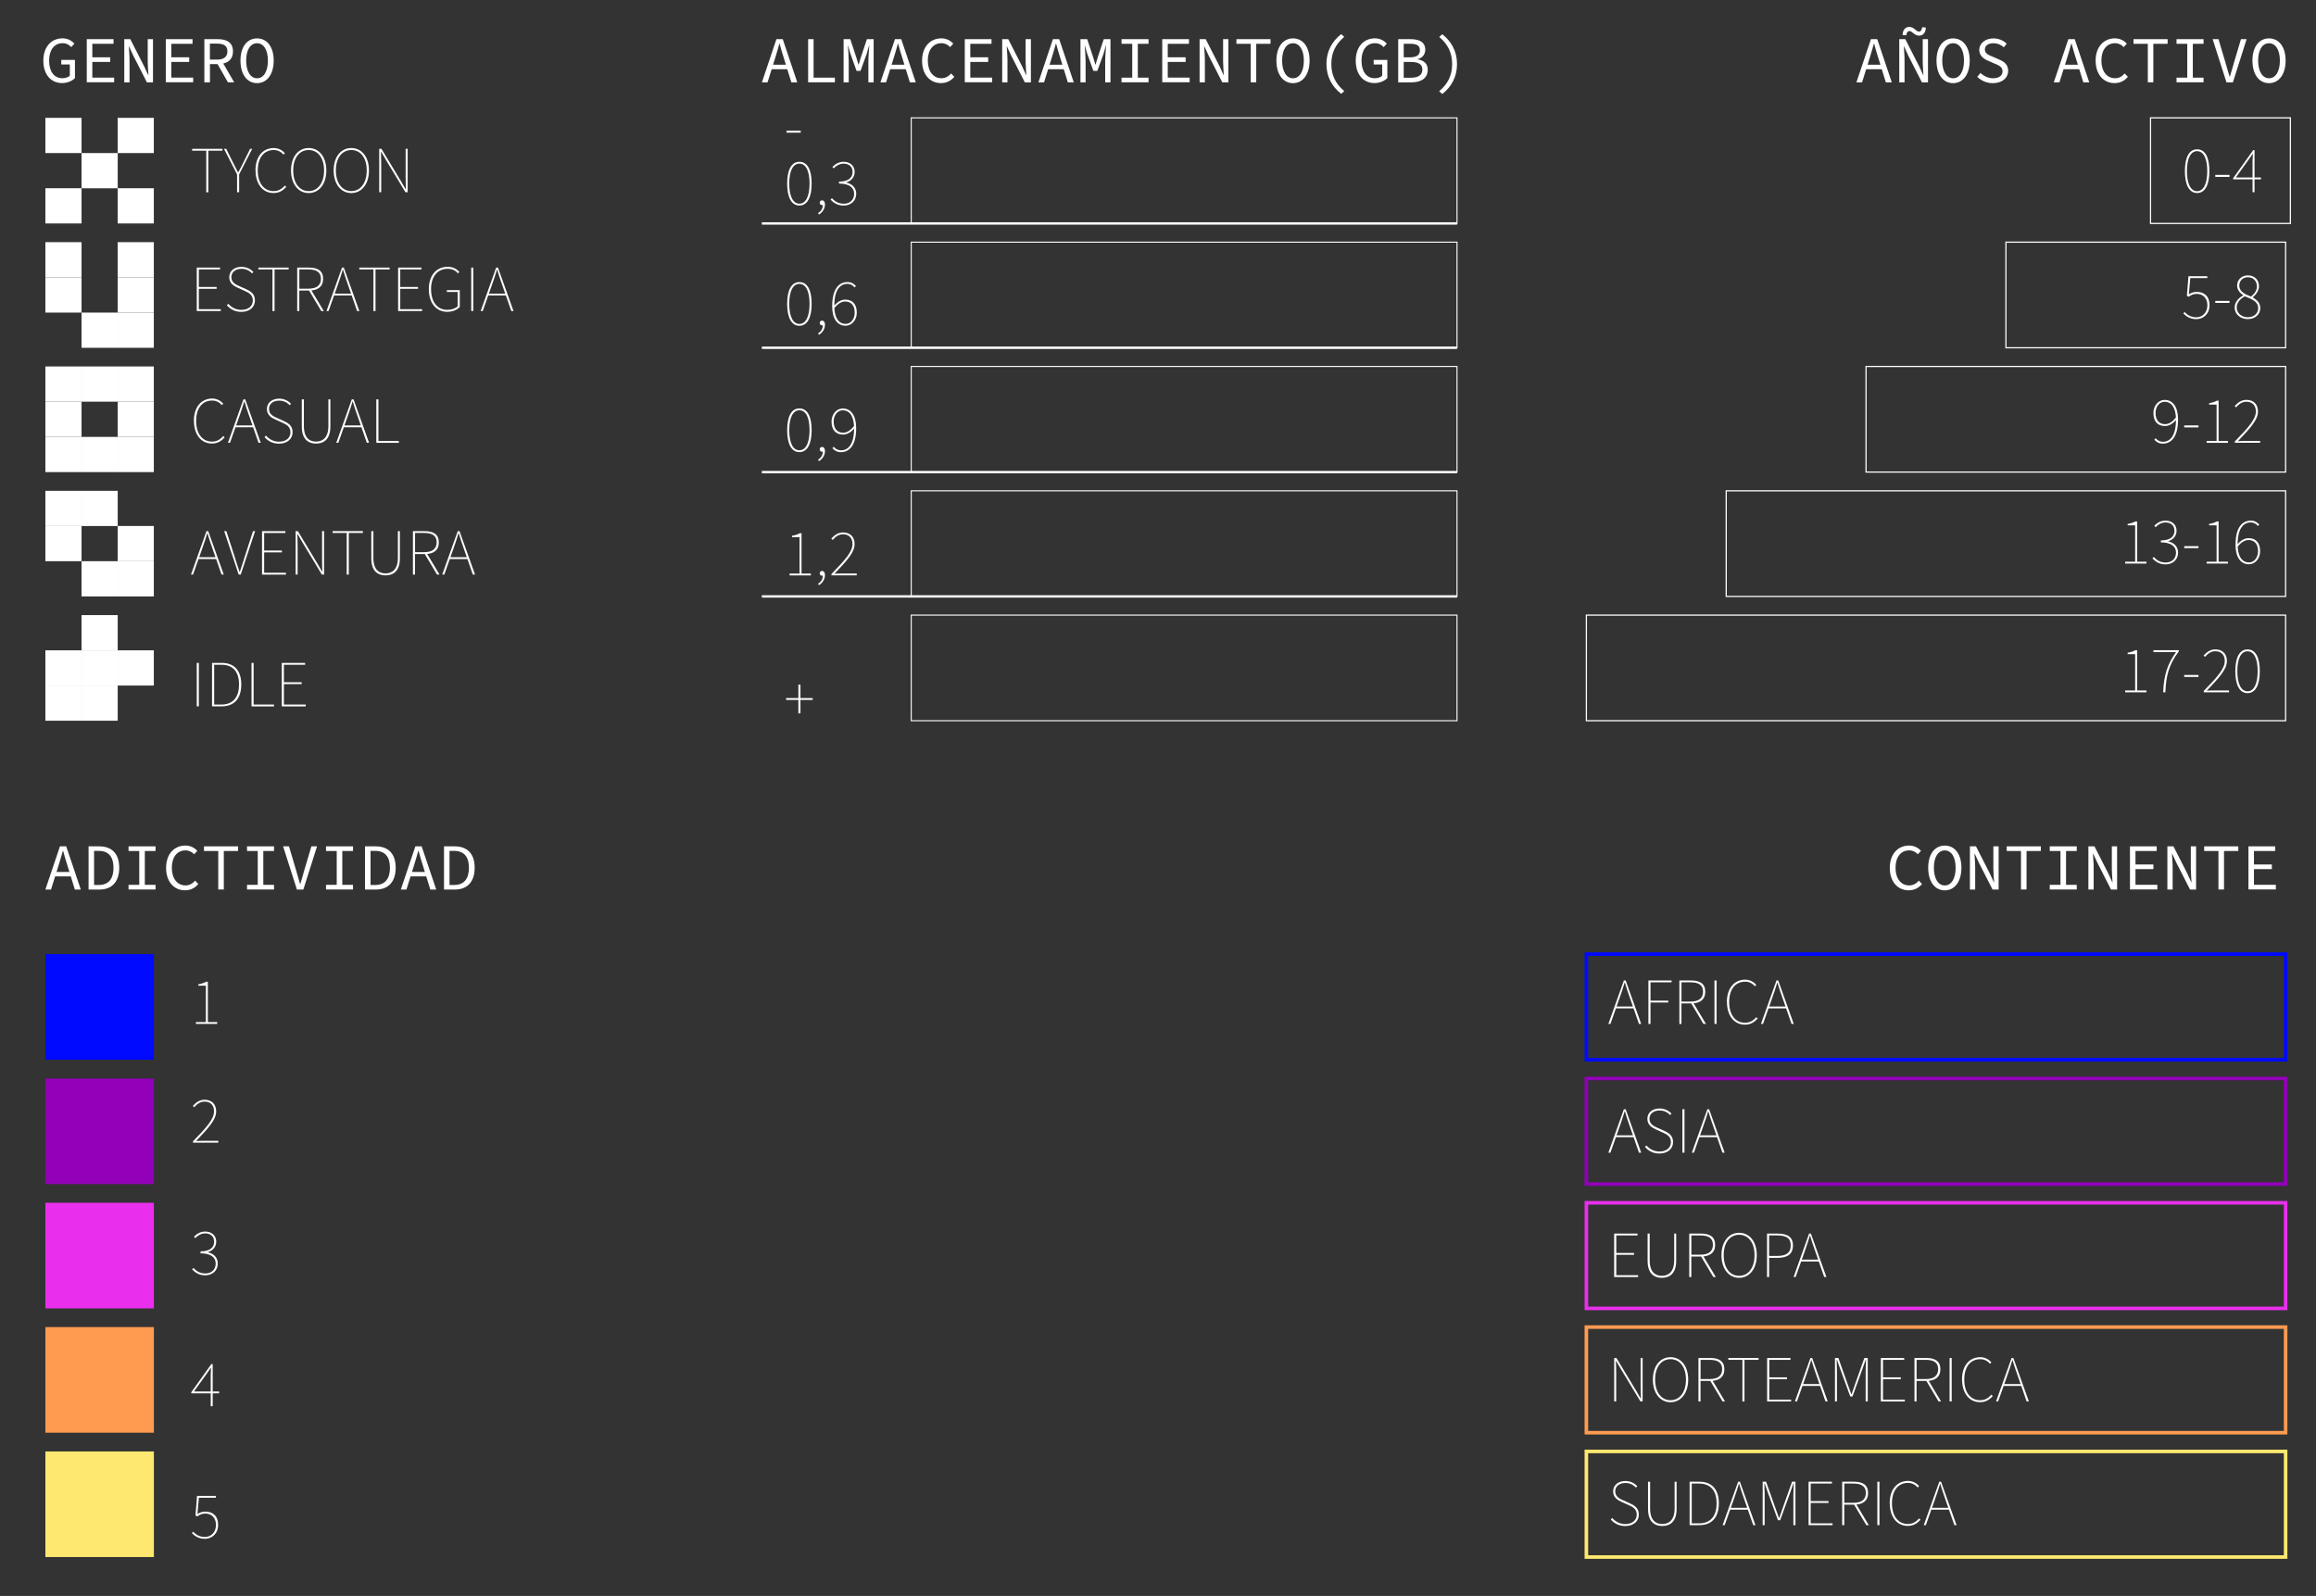 <?xml version="1.0" encoding="UTF-8"?>
<svg id="Capa_1" xmlns="http://www.w3.org/2000/svg" version="1.1" viewBox="0 0 487.91 336.26">
  <rect x="0" y="0" width="487.91" height="336.26" fill="#333333" stroke="none"/>
  <!-- Generator: Adobe Illustrator 29.0.0, SVG Export Plug-In . SVG Version: 2.1.0 Build 186)  -->
  <defs>
    <style>
      .st0 {
        fill: #fff;
      }

      .st1 {
        stroke-width: .22px;
      }

      .st1, .st2, .st3, .st4, .st5, .st6, .st7, .st8 {
        fill: none;
        stroke-miterlimit: 10;
      }

      .st1, .st2, .st8 {
        stroke: #fff;
      }

      .st2 {
        stroke-width: .5px;
      }

      .st9 {
        fill: #9200b8;
      }

      .st10 {
        fill: #ff9a51;
      }

      .st11 {
        fill: #000aff;
      }

      .st12 {
        fill: #e92fed;
      }

      .st3 {
        stroke: #ffe86f;
      }

      .st3, .st4, .st5, .st6, .st7 {
        stroke-width: .75px;
      }

      .st4 {
        stroke: #000aff;
      }

      .st5 {
        stroke: #ff9a51;
      }

      .st13 {
        fill: #ffe86f;
      }

      .st6 {
        stroke: #e92fed;
      }

      .st7 {
        stroke: #9200b8;
      }

      .st8 {
        stroke-width: .25px;
      }
    </style>
  </defs>
  <g>
    <path class="st0" d="M9.13,12.8c0-2.94,1.68-4.72,4.04-4.72,1.21,0,2,.57,2.51,1.11l-.67.73c-.43-.46-.97-.82-1.84-.82-1.71,0-2.82,1.4-2.82,3.66s1.01,3.72,2.79,3.72c.64,0,1.23-.19,1.57-.53v-2.37h-1.8v-.96h2.88v3.83c-.57.58-1.54,1.05-2.72,1.05-2.29,0-3.94-1.75-3.94-4.72Z"/>
    <path class="st0" d="M18.29,8.25h5.63v.98h-4.47v2.84h3.77v.98h-3.77v3.3h4.6v.98h-5.77v-9.1Z"/>
    <path class="st0" d="M26.17,8.25h1.28l2.91,5.71.88,1.89h.03c-.04-.9-.15-1.93-.15-2.88v-4.72h1.11v9.1h-1.28l-2.91-5.71-.87-1.89h-.03c.04.93.15,1.9.15,2.84v4.76h-1.11v-9.1Z"/>
    <path class="st0" d="M34.93,8.25h5.63v.98h-4.47v2.84h3.77v.98h-3.77v3.3h4.61v.98h-5.77v-9.1Z"/>
    <path class="st0" d="M43.05,8.25h2.84c1.84,0,3.19.67,3.19,2.57s-1.35,2.69-3.19,2.69h-1.66v3.84h-1.18v-9.1ZM45.72,12.56c1.42,0,2.19-.58,2.19-1.75s-.78-1.62-2.19-1.62h-1.5v3.37h1.5ZM46.57,12.58l2.77,4.77h-1.32l-2.37-4.16.92-.61Z"/>
    <path class="st0" d="M50.66,12.76c0-2.94,1.44-4.67,3.5-4.67s3.5,1.73,3.5,4.67-1.44,4.76-3.5,4.76-3.5-1.78-3.5-4.76ZM56.44,12.76c0-2.29-.92-3.65-2.29-3.65s-2.29,1.36-2.29,3.65.92,3.73,2.29,3.73,2.29-1.4,2.29-3.73Z"/>
  </g>
  <g>
    <path class="st0" d="M43.45,31.75h-2.97v-.39h6.38v.39h-2.97v8.77h-.44v-8.77Z"/>
    <path class="st0" d="M49.94,36.74l-2.75-5.38h.47l1.47,2.97c.33.67.64,1.3,1,1.97h.06c.36-.67.72-1.3,1.03-1.97l1.47-2.97h.44l-2.75,5.38v3.77h-.44v-3.77Z"/>
    <path class="st0" d="M53.82,35.91c0-2.89,1.53-4.72,3.86-4.72,1.05,0,1.86.53,2.33,1.08l-.28.31c-.5-.58-1.19-.97-2.05-.97-2.11,0-3.38,1.66-3.38,4.3s1.28,4.35,3.33,4.35c.97,0,1.69-.39,2.39-1.17l.28.28c-.69.8-1.5,1.3-2.69,1.3-2.25,0-3.77-1.89-3.77-4.77Z"/>
    <path class="st0" d="M61.31,35.91c0-2.89,1.55-4.72,3.72-4.72s3.72,1.83,3.72,4.72-1.55,4.77-3.72,4.77-3.72-1.89-3.72-4.77ZM68.27,35.91c0-2.64-1.3-4.3-3.25-4.3s-3.25,1.66-3.25,4.3,1.3,4.35,3.25,4.35,3.25-1.72,3.25-4.35Z"/>
    <path class="st0" d="M70.29,35.91c0-2.89,1.55-4.72,3.72-4.72s3.72,1.83,3.72,4.72-1.55,4.77-3.72,4.77-3.72-1.89-3.72-4.77ZM77.26,35.91c0-2.64-1.3-4.3-3.25-4.3s-3.25,1.66-3.25,4.3,1.3,4.35,3.25,4.35,3.25-1.72,3.25-4.35Z"/>
    <path class="st0" d="M79.89,31.36h.47l4.05,6.71,1.05,1.8h.06c-.03-.89-.06-1.72-.06-2.58v-5.94h.42v9.15h-.47l-4.05-6.71-1.05-1.8h-.05c.03.86.05,1.64.05,2.5v6.02h-.42v-9.15Z"/>
  </g>
  <g>
    <path class="st0" d="M41.45,56.38h4.91v.39h-4.47v3.69h3.75v.39h-3.75v4.3h4.61v.39h-5.05v-9.15Z"/>
    <path class="st0" d="M47.8,64.31l.3-.3c.67.78,1.64,1.28,2.75,1.28,1.47,0,2.41-.8,2.41-1.97s-.78-1.61-1.69-2.02l-1.41-.64c-.78-.35-1.86-.89-1.86-2.25s1.11-2.19,2.58-2.19c1.11,0,1.97.51,2.5,1.08l-.28.31c-.53-.58-1.28-.97-2.22-.97-1.28,0-2.14.69-2.14,1.75,0,1.14.96,1.57,1.61,1.86l1.42.64c1.01.46,1.94,1,1.94,2.41s-1.14,2.41-2.86,2.41c-1.36,0-2.36-.58-3.05-1.39Z"/>
    <path class="st0" d="M57.4,56.77h-2.97v-.39h6.38v.39h-2.97v8.77h-.44v-8.77Z"/>
    <path class="st0" d="M62.61,56.38h2.52c1.8,0,2.94.67,2.94,2.36s-1.14,2.47-2.94,2.47h-2.08v4.33h-.44v-9.15ZM64.97,60.82c1.69,0,2.64-.67,2.64-2.08s-.94-1.97-2.64-1.97h-1.91v4.05h1.91ZM65.02,61.07l.5-.03,2.69,4.49h-.53l-2.66-4.47Z"/>
    <path class="st0" d="M72.04,56.38h.39l3.27,9.15h-.47l-1.91-5.49c-.39-1.11-.72-2.05-1.05-3.19h-.06c-.33,1.14-.67,2.08-1.05,3.19l-1.94,5.49h-.44l3.27-9.15ZM70.18,61.87h4.06v.39h-4.06v-.39Z"/>
    <path class="st0" d="M78.67,56.77h-2.97v-.39h6.38v.39h-2.97v8.77h-.44v-8.77Z"/>
    <path class="st0" d="M83.88,56.38h4.91v.39h-4.47v3.69h3.74v.39h-3.74v4.3h4.6v.39h-5.05v-9.15Z"/>
    <path class="st0" d="M90.34,60.93c0-2.89,1.58-4.72,3.99-4.72,1.22,0,1.97.58,2.44,1.08l-.28.31c-.47-.53-1.14-.97-2.16-.97-2.19,0-3.52,1.66-3.52,4.3s1.28,4.35,3.41,4.35c.89,0,1.72-.28,2.19-.75v-3.02h-2.27v-.39h2.72v3.55c-.56.61-1.47,1.03-2.66,1.03-2.33,0-3.86-1.89-3.86-4.77Z"/>
    <path class="st0" d="M99.27,56.38h.44v9.15h-.44v-9.15Z"/>
    <path class="st0" d="M104.52,56.38h.39l3.27,9.15h-.47l-1.91-5.49c-.39-1.11-.72-2.05-1.05-3.19h-.06c-.33,1.14-.67,2.08-1.05,3.19l-1.94,5.49h-.44l3.27-9.15ZM102.66,61.87h4.06v.39h-4.06v-.39Z"/>
  </g>
  <g>
    <path class="st0" d="M40.84,88.69c0-2.89,1.53-4.72,3.86-4.72,1.05,0,1.86.53,2.33,1.08l-.28.31c-.5-.58-1.19-.97-2.05-.97-2.11,0-3.38,1.66-3.38,4.3s1.28,4.35,3.33,4.35c.97,0,1.69-.39,2.39-1.17l.28.28c-.69.8-1.5,1.3-2.69,1.3-2.25,0-3.77-1.89-3.77-4.77Z"/>
    <path class="st0" d="M51.27,84.14h.39l3.27,9.15h-.47l-1.91-5.49c-.39-1.11-.72-2.05-1.05-3.19h-.05c-.33,1.14-.67,2.08-1.05,3.19l-1.94,5.49h-.44l3.27-9.15ZM49.41,89.63h4.06v.39h-4.06v-.39Z"/>
    <path class="st0" d="M55.73,92.08l.3-.3c.67.78,1.64,1.28,2.75,1.28,1.47,0,2.41-.8,2.41-1.97s-.78-1.61-1.69-2.02l-1.41-.64c-.78-.35-1.86-.89-1.86-2.25s1.11-2.19,2.58-2.19c1.11,0,1.97.51,2.5,1.08l-.28.31c-.53-.58-1.28-.97-2.22-.97-1.28,0-2.14.69-2.14,1.75,0,1.14.96,1.57,1.61,1.86l1.42.64c1.01.46,1.94,1,1.94,2.41s-1.14,2.41-2.86,2.41c-1.36,0-2.36-.58-3.05-1.39Z"/>
    <path class="st0" d="M63.58,89.88v-5.74h.44v5.63c0,2.52,1.22,3.27,2.55,3.27s2.61-.75,2.61-3.27v-5.63h.42v5.74c0,2.83-1.55,3.58-3.02,3.58s-3-.75-3-3.58Z"/>
    <path class="st0" d="M74.09,84.14h.39l3.27,9.15h-.47l-1.91-5.49c-.39-1.11-.72-2.05-1.05-3.19h-.05c-.33,1.14-.67,2.08-1.05,3.19l-1.94,5.49h-.44l3.27-9.15ZM72.23,89.63h4.06v.39h-4.06v-.39Z"/>
    <path class="st0" d="M79.28,84.14h.44v8.77h4.3v.39h-4.74v-9.15Z"/>
  </g>
  <g>
    <path class="st0" d="M43.48,111.91h.39l3.27,9.15h-.47l-1.91-5.49c-.39-1.11-.72-2.05-1.05-3.19h-.05c-.33,1.14-.67,2.08-1.05,3.19l-1.94,5.49h-.44l3.27-9.15ZM41.62,117.4h4.06v.39h-4.06v-.39Z"/>
    <path class="st0" d="M47.22,111.91h.47l1.78,5.49c.36,1.14.61,1.97,1,3.09h.05c.39-1.12.64-1.96,1-3.09l1.78-5.49h.44l-3.02,9.15h-.44l-3.05-9.15Z"/>
    <path class="st0" d="M55.21,111.91h4.91v.39h-4.47v3.69h3.74v.39h-3.74v4.3h4.6v.39h-5.05v-9.15Z"/>
    <path class="st0" d="M62.28,111.91h.47l4.05,6.71,1.05,1.8h.06c-.03-.89-.06-1.72-.06-2.58v-5.94h.42v9.15h-.47l-4.05-6.71-1.05-1.8h-.06c.03.86.06,1.64.06,2.5v6.02h-.42v-9.15Z"/>
    <path class="st0" d="M73.04,112.29h-2.97v-.39h6.38v.39h-2.97v8.77h-.44v-8.77Z"/>
    <path class="st0" d="M78.22,117.65v-5.74h.44v5.63c0,2.52,1.22,3.27,2.55,3.27s2.61-.75,2.61-3.27v-5.63h.42v5.74c0,2.83-1.55,3.58-3.02,3.58s-3-.75-3-3.58Z"/>
    <path class="st0" d="M86.99,111.91h2.52c1.8,0,2.94.67,2.94,2.36s-1.14,2.47-2.94,2.47h-2.08v4.33h-.44v-9.15ZM89.35,116.34c1.69,0,2.64-.67,2.64-2.08s-.94-1.97-2.64-1.97h-1.91v4.05h1.91ZM89.4,116.59l.5-.03,2.69,4.49h-.53l-2.66-4.47Z"/>
    <path class="st0" d="M96.42,111.91h.39l3.27,9.15h-.47l-1.91-5.49c-.39-1.11-.72-2.05-1.05-3.19h-.06c-.33,1.14-.67,2.08-1.05,3.19l-1.94,5.49h-.44l3.27-9.15ZM94.56,117.4h4.06v.39h-4.06v-.39Z"/>
  </g>
  <g>
    <path class="st0" d="M41.45,139.67h.44v9.15h-.44v-9.15Z"/>
    <path class="st0" d="M44.67,139.67h2.05c2.83,0,4.11,1.83,4.11,4.55s-1.28,4.6-4.11,4.6h-2.05v-9.15ZM46.67,148.44c2.61,0,3.69-1.8,3.69-4.22s-1.08-4.16-3.69-4.16h-1.55v8.38h1.55Z"/>
    <path class="st0" d="M52.99,139.67h.44v8.77h4.3v.39h-4.74v-9.15Z"/>
    <path class="st0" d="M59.37,139.67h4.91v.39h-4.47v3.69h3.74v.39h-3.74v4.3h4.6v.39h-5.05v-9.15Z"/>
  </g>
  <path class="st0" d="M41.26,215.34h2.11v-7.66h-1.58v-.3c.69-.11,1.25-.31,1.64-.53h.36v8.49h1.97v.39h-4.49v-.39Z"/>
  <g>
    <path class="st0" d="M342.09,206.58h.39l3.27,9.15h-.47l-1.91-5.49c-.39-1.11-.72-2.05-1.05-3.19h-.06c-.33,1.14-.67,2.08-1.05,3.19l-1.94,5.49h-.44l3.27-9.15ZM340.23,212.07h4.06v.39h-4.06v-.39Z"/>
    <path class="st0" d="M347.27,206.58h4.88v.39h-4.44v3.86h3.75v.39h-3.75v4.52h-.44v-9.15Z"/>
    <path class="st0" d="M353.79,206.58h2.52c1.8,0,2.94.67,2.94,2.36s-1.14,2.47-2.94,2.47h-2.08v4.33h-.44v-9.15ZM356.15,211.02c1.69,0,2.63-.67,2.63-2.08s-.94-1.97-2.63-1.97h-1.91v4.05h1.91ZM356.2,211.27l.5-.03,2.69,4.49h-.53l-2.66-4.47Z"/>
    <path class="st0" d="M361.19,206.58h.44v9.15h-.44v-9.15Z"/>
    <path class="st0" d="M363.8,211.13c0-2.89,1.53-4.72,3.86-4.72,1.05,0,1.86.53,2.33,1.08l-.28.31c-.5-.58-1.19-.97-2.05-.97-2.11,0-3.38,1.66-3.38,4.3s1.28,4.35,3.33,4.35c.97,0,1.69-.39,2.39-1.17l.28.28c-.69.8-1.5,1.3-2.69,1.3-2.25,0-3.77-1.89-3.77-4.77Z"/>
    <path class="st0" d="M374.23,206.58h.39l3.27,9.15h-.47l-1.91-5.49c-.39-1.11-.72-2.05-1.05-3.19h-.05c-.33,1.14-.67,2.08-1.05,3.19l-1.94,5.49h-.44l3.27-9.15ZM372.37,212.07h4.06v.39h-4.06v-.39Z"/>
  </g>
  <g>
    <path class="st0" d="M342.09,233.71h.39l3.27,9.15h-.47l-1.91-5.49c-.39-1.11-.72-2.05-1.05-3.19h-.06c-.33,1.14-.67,2.08-1.05,3.19l-1.94,5.49h-.44l3.27-9.15ZM340.23,239.2h4.06v.39h-4.06v-.39Z"/>
    <path class="st0" d="M346.55,241.64l.3-.3c.67.78,1.64,1.28,2.75,1.28,1.47,0,2.41-.8,2.41-1.97s-.78-1.61-1.69-2.02l-1.41-.64c-.78-.35-1.86-.89-1.86-2.25s1.11-2.19,2.58-2.19c1.11,0,1.97.51,2.5,1.08l-.28.31c-.53-.58-1.28-.97-2.22-.97-1.28,0-2.14.69-2.14,1.75,0,1.14.96,1.57,1.61,1.86l1.42.64c1.01.46,1.94,1,1.94,2.41s-1.14,2.41-2.86,2.41c-1.36,0-2.36-.58-3.05-1.39Z"/>
    <path class="st0" d="M354.43,233.71h.44v9.15h-.44v-9.15Z"/>
    <path class="st0" d="M359.67,233.71h.39l3.27,9.15h-.47l-1.91-5.49c-.39-1.11-.72-2.05-1.05-3.19h-.05c-.33,1.14-.67,2.08-1.05,3.19l-1.94,5.49h-.44l3.27-9.15ZM357.81,239.2h4.06v.39h-4.06v-.39Z"/>
  </g>
  <g>
    <path class="st0" d="M339.34,320.13l.31-.3c.67.78,1.64,1.28,2.75,1.28,1.47,0,2.41-.8,2.41-1.97s-.78-1.61-1.69-2.02l-1.42-.64c-.78-.35-1.86-.89-1.86-2.25s1.11-2.19,2.58-2.19c1.11,0,1.97.51,2.5,1.08l-.28.31c-.53-.58-1.28-.97-2.22-.97-1.28,0-2.14.69-2.14,1.75,0,1.14.96,1.57,1.61,1.86l1.42.64c1.01.46,1.94,1,1.94,2.41s-1.14,2.41-2.86,2.41c-1.36,0-2.36-.58-3.05-1.39Z"/>
    <path class="st0" d="M347.19,317.94v-5.74h.44v5.63c0,2.52,1.22,3.27,2.55,3.27s2.61-.75,2.61-3.27v-5.63h.42v5.74c0,2.83-1.55,3.58-3.02,3.58s-3-.75-3-3.58Z"/>
    <path class="st0" d="M355.95,312.19h2.05c2.83,0,4.11,1.83,4.11,4.55s-1.28,4.6-4.11,4.6h-2.05v-9.15ZM357.95,320.96c2.61,0,3.69-1.8,3.69-4.22s-1.08-4.16-3.69-4.16h-1.55v8.38h1.55Z"/>
    <path class="st0" d="M366.16,312.19h.39l3.27,9.15h-.47l-1.91-5.49c-.39-1.11-.72-2.05-1.05-3.19h-.06c-.33,1.14-.67,2.08-1.05,3.19l-1.94,5.49h-.44l3.27-9.15ZM364.3,317.69h4.06v.39h-4.06v-.39Z"/>
    <path class="st0" d="M371.34,312.19h.72l1.97,5.55c.25.69.5,1.39.75,2.08h.06c.25-.69.47-1.39.72-2.08l1.97-5.55h.72v9.15h-.44v-6.38c0-.72.03-1.64.06-2.39h-.06l-.71,2.02-2.07,5.71h-.47l-2.08-5.71-.72-2.02h-.06c.03.75.06,1.66.06,2.39v6.38h-.42v-9.15Z"/>
    <path class="st0" d="M381.02,312.19h4.91v.39h-4.47v3.69h3.75v.39h-3.75v4.3h4.6v.39h-5.05v-9.15Z"/>
    <path class="st0" d="M388.09,312.19h2.52c1.8,0,2.94.67,2.94,2.36s-1.14,2.47-2.94,2.47h-2.08v4.33h-.44v-9.15ZM390.45,316.63c1.69,0,2.63-.67,2.63-2.08s-.94-1.97-2.63-1.97h-1.91v4.05h1.91ZM390.51,316.88l.5-.03,2.69,4.49h-.53l-2.66-4.47Z"/>
    <path class="st0" d="M395.5,312.19h.44v9.15h-.44v-9.15Z"/>
    <path class="st0" d="M398.1,316.74c0-2.89,1.53-4.72,3.86-4.72,1.05,0,1.86.53,2.33,1.08l-.28.31c-.5-.58-1.19-.97-2.05-.97-2.11,0-3.38,1.66-3.38,4.3s1.28,4.35,3.33,4.35c.97,0,1.69-.39,2.39-1.17l.28.28c-.69.8-1.5,1.3-2.69,1.3-2.25,0-3.77-1.89-3.77-4.77Z"/>
    <path class="st0" d="M408.53,312.19h.39l3.27,9.15h-.47l-1.91-5.49c-.39-1.11-.72-2.05-1.05-3.19h-.05c-.33,1.14-.67,2.08-1.05,3.19l-1.94,5.49h-.44l3.27-9.15ZM406.67,317.69h4.06v.39h-4.06v-.39Z"/>
  </g>
  <g>
    <path class="st0" d="M340.06,286.12h.47l4.05,6.71,1.05,1.8h.06c-.03-.89-.06-1.72-.06-2.58v-5.94h.42v9.15h-.47l-4.05-6.71-1.05-1.8h-.06c.03.86.06,1.64.06,2.5v6.02h-.42v-9.15Z"/>
    <path class="st0" d="M348.21,290.67c0-2.89,1.55-4.72,3.72-4.72s3.72,1.83,3.72,4.72-1.55,4.77-3.72,4.77-3.72-1.89-3.72-4.77ZM355.18,290.67c0-2.64-1.3-4.3-3.25-4.3s-3.25,1.66-3.25,4.3,1.3,4.35,3.25,4.35,3.25-1.72,3.25-4.35Z"/>
    <path class="st0" d="M357.81,286.12h2.52c1.8,0,2.94.67,2.94,2.36s-1.14,2.47-2.94,2.47h-2.08v4.33h-.44v-9.15ZM360.17,290.56c1.69,0,2.63-.67,2.63-2.08s-.94-1.97-2.63-1.97h-1.91v4.05h1.91ZM360.22,290.81l.5-.03,2.69,4.49h-.53l-2.66-4.47Z"/>
    <path class="st0" d="M367.07,286.51h-2.97v-.39h6.38v.39h-2.97v8.77h-.44v-8.77Z"/>
    <path class="st0" d="M372.29,286.12h4.91v.39h-4.47v3.69h3.74v.39h-3.74v4.3h4.6v.39h-5.05v-9.15Z"/>
    <path class="st0" d="M381.38,286.12h.39l3.27,9.15h-.47l-1.91-5.49c-.39-1.11-.72-2.05-1.05-3.19h-.05c-.33,1.14-.67,2.08-1.05,3.19l-1.94,5.49h-.44l3.27-9.15ZM379.52,291.61h4.06v.39h-4.06v-.39Z"/>
    <path class="st0" d="M386.57,286.12h.72l1.97,5.55c.25.69.5,1.39.75,2.08h.06c.25-.69.47-1.39.72-2.08l1.97-5.55h.72v9.15h-.44v-6.38c0-.72.03-1.64.06-2.39h-.06l-.71,2.02-2.07,5.71h-.47l-2.08-5.71-.72-2.02h-.06c.03.75.06,1.66.06,2.39v6.38h-.42v-9.15Z"/>
    <path class="st0" d="M396.25,286.12h4.91v.39h-4.47v3.69h3.75v.39h-3.75v4.3h4.6v.39h-5.05v-9.15Z"/>
    <path class="st0" d="M403.32,286.12h2.52c1.8,0,2.94.67,2.94,2.36s-1.14,2.47-2.94,2.47h-2.08v4.33h-.44v-9.15ZM405.68,290.56c1.69,0,2.63-.67,2.63-2.08s-.94-1.97-2.63-1.97h-1.91v4.05h1.91ZM405.73,290.81l.5-.03,2.69,4.49h-.53l-2.66-4.47Z"/>
    <path class="st0" d="M410.72,286.12h.44v9.15h-.44v-9.15Z"/>
    <path class="st0" d="M413.33,290.67c0-2.89,1.53-4.72,3.86-4.72,1.05,0,1.86.53,2.33,1.08l-.28.31c-.5-.58-1.19-.97-2.05-.97-2.11,0-3.38,1.66-3.38,4.3s1.28,4.35,3.33,4.35c.97,0,1.69-.39,2.39-1.17l.28.28c-.69.8-1.5,1.3-2.69,1.3-2.25,0-3.77-1.89-3.77-4.77Z"/>
    <path class="st0" d="M423.76,286.12h.39l3.27,9.15h-.47l-1.91-5.49c-.39-1.11-.72-2.05-1.05-3.19h-.05c-.33,1.14-.67,2.08-1.05,3.19l-1.94,5.49h-.44l3.27-9.15ZM421.9,291.61h4.06v.39h-4.06v-.39Z"/>
  </g>
  <g>
    <path class="st0" d="M340.06,259.91h4.91v.39h-4.47v3.69h3.74v.39h-3.74v4.3h4.6v.39h-5.05v-9.15Z"/>
    <path class="st0" d="M347.1,265.65v-5.74h.44v5.63c0,2.52,1.22,3.27,2.55,3.27s2.61-.75,2.61-3.27v-5.63h.42v5.74c0,2.83-1.55,3.58-3.02,3.58s-3-.75-3-3.58Z"/>
    <path class="st0" d="M355.87,259.91h2.52c1.8,0,2.94.67,2.94,2.36s-1.14,2.47-2.94,2.47h-2.08v4.33h-.44v-9.15ZM358.23,264.35c1.69,0,2.63-.67,2.63-2.08s-.94-1.97-2.63-1.97h-1.91v4.05h1.91ZM358.28,264.6l.5-.03,2.69,4.49h-.53l-2.66-4.47Z"/>
    <path class="st0" d="M362.66,264.46c0-2.89,1.55-4.72,3.72-4.72s3.72,1.83,3.72,4.72-1.55,4.77-3.72,4.77-3.72-1.89-3.72-4.77ZM369.63,264.46c0-2.64-1.3-4.3-3.25-4.3s-3.25,1.66-3.25,4.3,1.3,4.35,3.25,4.35,3.25-1.72,3.25-4.35Z"/>
    <path class="st0" d="M372.26,259.91h2.19c2.08,0,3.27.67,3.27,2.5s-1.17,2.61-3.22,2.61h-1.8v4.05h-.44v-9.15ZM374.34,264.62c1.97,0,2.91-.64,2.91-2.22s-.97-2.11-2.97-2.11h-1.58v4.33h1.64Z"/>
    <path class="st0" d="M381.11,259.91h.39l3.27,9.15h-.47l-1.91-5.49c-.39-1.11-.72-2.05-1.05-3.19h-.06c-.33,1.14-.67,2.08-1.05,3.19l-1.94,5.49h-.44l3.27-9.15ZM379.25,265.4h4.06v.39h-4.06v-.39Z"/>
  </g>
  <path class="st0" d="M40.65,240.48c3-3.08,4.44-4.74,4.44-6.33,0-1.14-.61-2.05-2.02-2.05-.83,0-1.58.5-2.14,1.19l-.3-.28c.64-.72,1.41-1.3,2.47-1.3,1.55,0,2.44.97,2.44,2.44,0,1.8-1.64,3.51-4.24,6.27.5-.03,1-.06,1.5-.06h3.19v.39h-5.33v-.28Z"/>
  <path class="st0" d="M40.48,267.44l.28-.3c.53.58,1.25,1.17,2.52,1.17s2.16-.83,2.16-2.08-.94-2.16-3.19-2.16v-.42c2.11,0,2.86-.92,2.86-2.03s-.75-1.75-1.89-1.75c-.83,0-1.58.44-2.08,1l-.28-.31c.58-.58,1.33-1.08,2.36-1.08,1.3,0,2.33.78,2.33,2.11,0,1.19-.75,1.9-1.72,2.22v.06c1.11.22,2.05,1.05,2.05,2.33,0,1.53-1.14,2.5-2.64,2.5-1.41,0-2.22-.67-2.77-1.25Z"/>
  <path class="st0" d="M44.39,289.68c0-.39.03-1.08.06-1.47h-.06c-.22.36-.47.67-.72,1.05l-2.8,3.91h5.3v.39h-5.88v-.22l4.24-5.94h.28v8.88h-.42v-6.6Z"/>
  <path class="st0" d="M40.42,323.02l.28-.3c.53.55,1.22,1.11,2.5,1.11s2.3-1.03,2.3-2.52-.89-2.41-2.27-2.41c-.69,0-1.17.25-1.69.61l-.36-.22.33-4.11h3.97v.39h-3.58l-.3,3.41c.47-.29.97-.5,1.66-.5,1.5,0,2.69.86,2.69,2.8s-1.39,2.94-2.77,2.94-2.19-.64-2.75-1.19Z"/>
  <g>
    <path class="st0" d="M460.29,36.04c0-2.94.92-4.58,2.58-4.58s2.58,1.64,2.58,4.58-.92,4.63-2.58,4.63-2.58-1.69-2.58-4.63ZM465,36.04c0-2.75-.83-4.19-2.14-4.19s-2.14,1.44-2.14,4.19.83,4.24,2.14,4.24,2.14-1.5,2.14-4.24Z"/>
    <path class="st0" d="M466.69,36.85h3v.42h-3v-.42Z"/>
    <path class="st0" d="M474.54,33.91c0-.39.03-1.08.06-1.47h-.06c-.22.36-.47.67-.72,1.05l-2.8,3.91h5.3v.39h-5.88v-.22l4.24-5.94h.28v8.88h-.42v-6.6Z"/>
  </g>
  <g>
    <path class="st0" d="M165.83,38.67c0-2.94.92-4.58,2.58-4.58s2.58,1.64,2.58,4.58-.92,4.63-2.58,4.63-2.58-1.69-2.58-4.63ZM170.55,38.67c0-2.75-.83-4.19-2.14-4.19s-2.14,1.44-2.14,4.19.83,4.24,2.14,4.24,2.14-1.5,2.14-4.24Z"/>
    <path class="st0" d="M172.35,44.88c.58-.33,1-.92,1-1.72l-.19-.75.47.58c-.11.19-.28.22-.44.22-.28,0-.5-.17-.5-.5s.25-.5.5-.5c.36,0,.61.33.61.86,0,.94-.56,1.69-1.28,2.14l-.17-.33Z"/>
    <path class="st0" d="M174.98,42.05l.28-.3c.53.58,1.25,1.17,2.52,1.17s2.16-.83,2.16-2.08-.94-2.16-3.19-2.16v-.42c2.11,0,2.86-.92,2.86-2.03s-.75-1.75-1.89-1.75c-.83,0-1.58.44-2.08,1l-.28-.31c.58-.58,1.33-1.08,2.36-1.08,1.3,0,2.33.78,2.33,2.11,0,1.19-.75,1.9-1.72,2.22v.06c1.11.22,2.05,1.05,2.05,2.33,0,1.53-1.14,2.5-2.64,2.5-1.41,0-2.22-.67-2.77-1.25Z"/>
  </g>
  <g>
    <path class="st0" d="M165.83,64.01c0-2.94.92-4.58,2.58-4.58s2.58,1.64,2.58,4.58-.92,4.63-2.58,4.63-2.58-1.69-2.58-4.63ZM170.55,64.01c0-2.75-.83-4.19-2.14-4.19s-2.14,1.44-2.14,4.19.83,4.24,2.14,4.24,2.14-1.5,2.14-4.24Z"/>
    <path class="st0" d="M172.35,70.22c.58-.33,1-.92,1-1.72l-.19-.75.47.58c-.11.19-.28.22-.44.22-.28,0-.5-.17-.5-.5s.25-.5.5-.5c.36,0,.61.33.61.86,0,.94-.56,1.69-1.28,2.14l-.17-.33Z"/>
    <path class="st0" d="M175.32,64.48c0-3.77,1.53-5.05,3.22-5.05.78,0,1.33.33,1.78.83l-.28.3c-.4-.5-.94-.75-1.53-.75-1.47,0-2.75,1.19-2.75,4.66,0,2.16.72,3.77,2.41,3.77,1.08,0,1.89-1.05,1.89-2.36s-.58-2.36-2.03-2.36c-.67,0-1.55.42-2.33,1.5v-.56c.64-.8,1.47-1.33,2.36-1.33,1.55,0,2.44.97,2.44,2.75,0,1.58-1.08,2.75-2.36,2.75-1.78,0-2.83-1.53-2.83-4.16Z"/>
  </g>
  <g>
    <path class="st0" d="M165.83,90.63c0-2.94.92-4.58,2.58-4.58s2.58,1.64,2.58,4.58-.92,4.63-2.58,4.63-2.58-1.69-2.58-4.63ZM170.55,90.63c0-2.75-.83-4.19-2.14-4.19s-2.14,1.44-2.14,4.19.83,4.24,2.14,4.24,2.14-1.5,2.14-4.24Z"/>
    <path class="st0" d="M172.35,96.84c.58-.33,1-.92,1-1.72l-.19-.75.47.58c-.11.19-.28.22-.44.22-.28,0-.5-.17-.5-.5s.25-.5.5-.5c.36,0,.61.33.61.86,0,.94-.56,1.69-1.28,2.14l-.17-.33Z"/>
    <path class="st0" d="M175.37,94.43l.28-.3c.4.5.94.75,1.53.75,1.47,0,2.75-1.19,2.75-4.66,0-2.16-.72-3.77-2.41-3.77-1.08,0-1.89,1.05-1.89,2.36s.58,2.36,2.02,2.36c.67,0,1.55-.42,2.33-1.5v.56c-.64.8-1.47,1.33-2.36,1.33-1.55,0-2.44-.97-2.44-2.75,0-1.58,1.08-2.75,2.36-2.75,1.78,0,2.83,1.53,2.83,4.16,0,3.77-1.53,5.05-3.22,5.05-.78,0-1.35-.33-1.78-.83Z"/>
  </g>
  <g>
    <path class="st0" d="M166.33,120.84h2.11v-7.66h-1.58v-.3c.69-.11,1.25-.31,1.64-.53h.36v8.49h1.97v.39h-4.49v-.39Z"/>
    <path class="st0" d="M172.35,122.97c.58-.33,1-.92,1-1.72l-.19-.75.47.58c-.11.19-.28.22-.44.22-.28,0-.5-.17-.5-.5s.25-.5.5-.5c.36,0,.61.33.61.86,0,.94-.56,1.69-1.28,2.14l-.17-.33Z"/>
    <path class="st0" d="M175.15,120.95c3-3.08,4.44-4.74,4.44-6.33,0-1.14-.61-2.05-2.02-2.05-.83,0-1.58.5-2.14,1.19l-.3-.28c.64-.72,1.41-1.3,2.47-1.3,1.55,0,2.44.97,2.44,2.44,0,1.8-1.64,3.51-4.24,6.27.5-.03,1-.06,1.5-.06h3.19v.39h-5.33v-.28Z"/>
  </g>
  <path class="st0" d="M168.19,147.47h-2.58v-.39h2.58v-2.83h.44v2.83h2.58v.39h-2.58v2.83h-.44v-2.83Z"/>
  <path class="st0" d="M165.69,27.53h3v.42h-3v-.42Z"/>
  <g>
    <path class="st0" d="M459.95,66.04l.28-.3c.53.55,1.22,1.11,2.5,1.11s2.3-1.03,2.3-2.52-.89-2.41-2.27-2.41c-.69,0-1.17.25-1.69.61l-.36-.22.33-4.11h3.97v.39h-3.58l-.3,3.41c.47-.29.97-.5,1.66-.5,1.5,0,2.69.86,2.69,2.8s-1.39,2.94-2.77,2.94-2.19-.64-2.75-1.19Z"/>
    <path class="st0" d="M466.69,63.4h3v.42h-3v-.42Z"/>
    <path class="st0" d="M470.77,64.79c0-1.22.97-2.11,1.8-2.55v-.05c-.64-.42-1.28-1.08-1.28-2.03,0-1.25,1-2.14,2.25-2.14,1.5,0,2.36,1,2.36,2.3,0,1-.78,1.89-1.28,2.3v.06c.75.47,1.55,1.05,1.55,2.25,0,1.28-1.05,2.3-2.63,2.3s-2.77-1.05-2.77-2.44ZM475.73,64.93c0-1.44-1.42-1.94-2.83-2.5-.97.55-1.69,1.33-1.69,2.36,0,1.14.97,2.05,2.33,2.05s2.19-.86,2.19-1.91ZM475.46,60.32c0-1.03-.69-1.91-1.91-1.91-1.05,0-1.8.75-1.8,1.75,0,1.33,1.28,1.86,2.47,2.33.8-.64,1.25-1.36,1.25-2.16Z"/>
  </g>
  <g>
    <path class="st0" d="M453.85,92.63l.28-.3c.4.5.94.75,1.53.75,1.47,0,2.75-1.19,2.75-4.66,0-2.16-.72-3.77-2.41-3.77-1.08,0-1.89,1.05-1.89,2.36s.58,2.36,2.02,2.36c.67,0,1.55-.42,2.33-1.5v.56c-.64.8-1.47,1.33-2.36,1.33-1.55,0-2.44-.97-2.44-2.75,0-1.58,1.08-2.75,2.36-2.75,1.78,0,2.83,1.53,2.83,4.16,0,3.77-1.53,5.05-3.22,5.05-.78,0-1.35-.33-1.78-.83Z"/>
    <path class="st0" d="M460.15,89.63h3v.42h-3v-.42Z"/>
    <path class="st0" d="M464.86,92.91h2.11v-7.66h-1.58v-.3c.69-.11,1.25-.31,1.64-.53h.36v8.49h1.97v.39h-4.49v-.39Z"/>
    <path class="st0" d="M470.8,93.02c3-3.08,4.44-4.74,4.44-6.33,0-1.14-.61-2.05-2.02-2.05-.83,0-1.58.5-2.14,1.19l-.3-.28c.64-.72,1.42-1.3,2.47-1.3,1.55,0,2.44.97,2.44,2.44,0,1.8-1.64,3.51-4.24,6.27.5-.03,1-.06,1.5-.06h3.19v.39h-5.33v-.28Z"/>
  </g>
  <g>
    <path class="st0" d="M447.7,118.35h2.11v-7.66h-1.58v-.3c.69-.11,1.25-.31,1.64-.53h.36v8.49h1.97v.39h-4.49v-.39Z"/>
    <path class="st0" d="M453.46,117.65l.28-.3c.53.58,1.25,1.17,2.52,1.17s2.16-.83,2.16-2.08-.94-2.16-3.19-2.16v-.42c2.11,0,2.86-.92,2.86-2.03s-.75-1.75-1.89-1.75c-.83,0-1.58.44-2.08,1l-.28-.31c.58-.58,1.33-1.08,2.36-1.08,1.3,0,2.33.78,2.33,2.11,0,1.19-.75,1.9-1.72,2.22v.06c1.11.22,2.05,1.05,2.05,2.33,0,1.53-1.14,2.5-2.63,2.5-1.42,0-2.22-.67-2.77-1.25Z"/>
    <path class="st0" d="M460.15,115.07h3v.42h-3v-.42Z"/>
    <path class="st0" d="M464.86,118.35h2.11v-7.66h-1.58v-.3c.69-.11,1.25-.31,1.64-.53h.36v8.49h1.97v.39h-4.49v-.39Z"/>
    <path class="st0" d="M470.96,114.74c0-3.77,1.53-5.05,3.22-5.05.78,0,1.33.33,1.78.83l-.28.3c-.4-.5-.94-.75-1.53-.75-1.47,0-2.75,1.19-2.75,4.66,0,2.16.72,3.77,2.41,3.77,1.08,0,1.89-1.05,1.89-2.36s-.58-2.36-2.03-2.36c-.67,0-1.55.42-2.33,1.5v-.56c.64-.8,1.47-1.33,2.36-1.33,1.55,0,2.44.97,2.44,2.75,0,1.58-1.08,2.75-2.36,2.75-1.78,0-2.83-1.53-2.83-4.16Z"/>
  </g>
  <g>
    <path class="st0" d="M447.7,145.48h2.11v-7.66h-1.58v-.3c.69-.11,1.25-.31,1.64-.53h.36v8.49h1.97v.39h-4.49v-.39Z"/>
    <path class="st0" d="M458.43,137.38h-4.77v-.39h5.35v.25c-2.14,2.86-2.69,5.16-2.83,8.63h-.47c.14-3.66.92-5.96,2.72-8.49Z"/>
    <path class="st0" d="M460.15,142.21h3v.42h-3v-.42Z"/>
    <path class="st0" d="M464.25,145.59c3-3.08,4.44-4.74,4.44-6.33,0-1.14-.61-2.05-2.02-2.05-.83,0-1.58.5-2.14,1.19l-.3-.28c.64-.72,1.42-1.3,2.47-1.3,1.55,0,2.44.97,2.44,2.44,0,1.8-1.64,3.51-4.24,6.27.5-.03,1-.06,1.5-.06h3.19v.39h-5.33v-.28Z"/>
    <path class="st0" d="M470.91,141.41c0-2.94.92-4.58,2.58-4.58s2.58,1.64,2.58,4.58-.92,4.63-2.58,4.63-2.58-1.69-2.58-4.63ZM475.62,141.41c0-2.75-.83-4.19-2.14-4.19s-2.14,1.44-2.14,4.19.83,4.24,2.14,4.24,2.14-1.5,2.14-4.24Z"/>
  </g>
  <g>
    <path class="st0" d="M163.57,8.25h1.33l3.06,9.1h-1.25l-1.57-5.08c-.32-1.01-.62-2.01-.9-3.07h-.05c-.29,1.05-.58,2.05-.9,3.07l-1.59,5.08h-1.19l3.06-9.1ZM162.13,13.64h4.17v.94h-4.17v-.94Z"/>
    <path class="st0" d="M170.25,8.25h1.15v8.11h4.49v.98h-5.64v-9.1Z"/>
    <path class="st0" d="M177.71,8.25h1.42l1.28,3.88.44,1.47h.06l.43-1.47,1.29-3.88h1.42v9.1h-1.11v-4.55c0-.89.14-2.44.19-3.22h-.04l-.51,1.78-1.3,3.58h-.83l-1.28-3.58-.53-1.78h-.03c.08.78.19,2.33.19,3.22v4.55h-1.08v-9.1Z"/>
    <path class="st0" d="M188.53,8.25h1.33l3.07,9.1h-1.25l-1.57-5.08c-.32-1.01-.62-2.01-.9-3.07h-.05c-.29,1.05-.58,2.05-.9,3.07l-1.59,5.08h-1.19l3.06-9.1ZM187.09,13.64h4.17v.94h-4.17v-.94Z"/>
    <path class="st0" d="M194.25,12.8c0-2.93,1.71-4.72,4.08-4.72,1.1,0,1.96.53,2.5,1.11l-.67.73c-.47-.5-1.07-.82-1.83-.82-1.73,0-2.87,1.4-2.87,3.66s1.14,3.72,2.87,3.72c.83,0,1.47-.36,2.04-1l.67.71c-.71.83-1.61,1.32-2.82,1.32-2.25,0-3.97-1.75-3.97-4.72Z"/>
    <path class="st0" d="M203.25,8.25h5.63v.98h-4.47v2.84h3.77v.98h-3.77v3.3h4.61v.98h-5.77v-9.1Z"/>
    <path class="st0" d="M211.13,8.25h1.28l2.91,5.71.87,1.89h.03c-.04-.9-.15-1.93-.15-2.88v-4.72h1.11v9.1h-1.28l-2.91-5.71-.87-1.89h-.03c.04.93.15,1.9.15,2.84v4.76h-1.11v-9.1Z"/>
    <path class="st0" d="M221.81,8.25h1.33l3.07,9.1h-1.25l-1.57-5.08c-.32-1.01-.62-2.01-.9-3.07h-.05c-.29,1.05-.58,2.05-.9,3.07l-1.59,5.08h-1.19l3.06-9.1ZM220.37,13.64h4.17v.94h-4.17v-.94Z"/>
    <path class="st0" d="M227.63,8.25h1.41l1.28,3.88.44,1.47h.05l.43-1.47,1.29-3.88h1.41v9.1h-1.11v-4.55c0-.89.14-2.44.19-3.22h-.04l-.51,1.78-1.3,3.58h-.83l-1.28-3.58-.53-1.78h-.03c.08.78.2,2.33.2,3.22v4.55h-1.08v-9.1Z"/>
    <path class="st0" d="M236.27,16.36h2.26v-7.13h-2.26v-.98h5.69v.98h-2.26v7.13h2.26v.98h-5.69v-.98Z"/>
    <path class="st0" d="M244.85,8.25h5.63v.98h-4.47v2.84h3.77v.98h-3.77v3.3h4.61v.98h-5.77v-9.1Z"/>
    <path class="st0" d="M252.73,8.25h1.28l2.91,5.71.87,1.89h.03c-.04-.9-.15-1.93-.15-2.88v-4.72h1.11v9.1h-1.28l-2.91-5.71-.88-1.89h-.03c.04.93.15,1.9.15,2.84v4.76h-1.11v-9.1Z"/>
    <path class="st0" d="M263.49,9.23h-3.01v-.98h7.18v.98h-3.01v8.11h-1.16v-8.11Z"/>
    <path class="st0" d="M268.9,12.76c0-2.94,1.44-4.67,3.5-4.67s3.49,1.73,3.49,4.67-1.44,4.76-3.49,4.76-3.5-1.78-3.5-4.76ZM274.68,12.76c0-2.29-.92-3.65-2.29-3.65s-2.29,1.36-2.29,3.65.92,3.73,2.29,3.73,2.29-1.4,2.29-3.73Z"/>
    <path class="st0" d="M279.44,13.49c0-2.68,1.18-4.8,3.11-6.3l.64.58c-1.86,1.57-2.72,3.38-2.72,5.71s.86,4.15,2.72,5.71l-.64.58c-1.93-1.5-3.11-3.62-3.11-6.3Z"/>
    <path class="st0" d="M285.61,12.8c0-2.94,1.68-4.72,4.04-4.72,1.21,0,2,.57,2.51,1.11l-.67.73c-.43-.46-.97-.82-1.84-.82-1.71,0-2.82,1.4-2.82,3.66s1.01,3.72,2.79,3.72c.64,0,1.23-.19,1.57-.53v-2.37h-1.8v-.96h2.88v3.83c-.57.58-1.54,1.05-2.72,1.05-2.29,0-3.94-1.75-3.94-4.72Z"/>
    <path class="st0" d="M294.56,8.25h2.58c1.86,0,3.12.62,3.12,2.22,0,.9-.51,1.71-1.59,1.98v.06c1.33.21,2.11.93,2.11,2.18,0,1.79-1.39,2.66-3.43,2.66h-2.79v-9.1ZM296.95,12.08c1.55,0,2.18-.5,2.18-1.51s-.72-1.35-2.12-1.35h-1.29v2.86h1.23ZM297.19,16.38c1.55,0,2.46-.51,2.46-1.75,0-1.12-.86-1.58-2.46-1.58h-1.47v3.33h1.47Z"/>
    <path class="st0" d="M303.2,19.21c1.86-1.57,2.72-3.38,2.72-5.71s-.86-4.15-2.72-5.71l.64-.58c1.93,1.5,3.11,3.62,3.11,6.3s-1.18,4.8-3.11,6.3l-.64-.58Z"/>
  </g>
  <g>
    <path class="st0" d="M394.15,8.25h1.33l3.06,9.1h-1.25l-1.57-5.08c-.32-1.01-.62-2.01-.9-3.07h-.05c-.29,1.05-.58,2.05-.9,3.07l-1.59,5.08h-1.19l3.06-9.1ZM392.71,13.64h4.17v.94h-4.17v-.94Z"/>
    <path class="st0" d="M400.11,8.25h1.28l2.91,5.71.88,1.89h.03c-.04-.9-.15-1.93-.15-2.88v-4.72h1.11v9.1h-1.28l-2.91-5.71-.87-1.89h-.03c.04.93.15,1.9.15,2.84v4.76h-1.11v-9.1ZM402.26,6.54c-.35,0-.61.32-.67.9l-.78-.06c.04-1.07.58-1.71,1.41-1.71,1.04,0,1.4.99,2.05.99.35,0,.6-.32.67-.92l.78.06c-.04,1.07-.58,1.71-1.42,1.71-1.04,0-1.4-.97-2.05-.97Z"/>
    <path class="st0" d="M407.96,12.76c0-2.94,1.44-4.67,3.5-4.67s3.5,1.73,3.5,4.67-1.44,4.76-3.5,4.76-3.5-1.78-3.5-4.76ZM413.75,12.76c0-2.29-.92-3.65-2.29-3.65s-2.29,1.36-2.29,3.65.92,3.73,2.29,3.73,2.29-1.4,2.29-3.73Z"/>
    <path class="st0" d="M416.55,16.17l.69-.8c.69.68,1.64,1.12,2.66,1.12,1.25,0,1.97-.6,1.97-1.43,0-.97-.71-1.25-1.62-1.64l-1.32-.58c-.9-.36-1.96-1-1.96-2.34s1.25-2.41,2.98-2.41c1.14,0,2.14.46,2.8,1.12l-.61.75c-.6-.53-1.29-.85-2.23-.85-1.05,0-1.76.5-1.76,1.32,0,.87.85,1.19,1.62,1.5l1.28.57c1.12.44,2.01,1.08,2.01,2.43,0,1.44-1.22,2.59-3.22,2.59-1.33,0-2.48-.53-3.3-1.34Z"/>
    <path class="st0" d="M435.75,8.25h1.33l3.06,9.1h-1.25l-1.57-5.08c-.32-1.01-.62-2.01-.9-3.07h-.06c-.29,1.05-.58,2.05-.9,3.07l-1.6,5.08h-1.19l3.07-9.1ZM434.31,13.64h4.18v.94h-4.18v-.94Z"/>
    <path class="st0" d="M441.48,12.8c0-2.93,1.71-4.72,4.08-4.72,1.1,0,1.96.53,2.5,1.11l-.66.73c-.47-.5-1.07-.82-1.83-.82-1.73,0-2.87,1.4-2.87,3.66s1.14,3.72,2.87,3.72c.83,0,1.47-.36,2.04-1l.67.71c-.71.83-1.61,1.32-2.82,1.32-2.25,0-3.97-1.75-3.97-4.72Z"/>
    <path class="st0" d="M452.47,9.23h-3.01v-.98h7.19v.98h-3.01v8.11h-1.16v-8.11Z"/>
    <path class="st0" d="M458.53,16.36h2.26v-7.13h-2.26v-.98h5.69v.98h-2.26v7.13h2.26v.98h-5.69v-.98Z"/>
    <path class="st0" d="M466.12,8.25h1.25l1.46,4.91c.32,1.07.54,1.94.88,3h.05c.33-1.05.57-1.93.88-3l1.46-4.91h1.19l-2.88,9.1h-1.36l-2.91-9.1Z"/>
    <path class="st0" d="M474.52,12.76c0-2.94,1.44-4.67,3.49-4.67s3.5,1.73,3.5,4.67-1.44,4.76-3.5,4.76-3.49-1.78-3.49-4.76ZM480.3,12.76c0-2.29-.92-3.65-2.29-3.65s-2.29,1.36-2.29,3.65.92,3.73,2.29,3.73,2.29-1.4,2.29-3.73Z"/>
  </g>
  <g>
    <path class="st0" d="M12.62,178.32h1.33l3.07,9.1h-1.25l-1.57-5.08c-.32-1.01-.62-2.01-.9-3.07h-.06c-.29,1.05-.58,2.05-.9,3.07l-1.59,5.08h-1.19l3.07-9.1ZM11.18,183.71h4.17v.94h-4.17v-.94Z"/>
    <path class="st0" d="M18.65,178.32h2.25c2.73,0,4.22,1.62,4.22,4.51s-1.48,4.59-4.16,4.59h-2.3v-9.1ZM20.82,186.46c2.07,0,3.09-1.33,3.09-3.63s-1.03-3.55-3.09-3.55h-1v7.18h1Z"/>
    <path class="st0" d="M27.08,186.43h2.26v-7.13h-2.26v-.98h5.69v.98h-2.26v7.13h2.26v.98h-5.69v-.98Z"/>
    <path class="st0" d="M34.99,182.87c0-2.93,1.71-4.72,4.08-4.72,1.1,0,1.96.53,2.5,1.11l-.67.73c-.47-.5-1.07-.82-1.83-.82-1.73,0-2.87,1.4-2.87,3.66s1.14,3.72,2.87,3.72c.83,0,1.47-.36,2.04-1l.67.71c-.71.83-1.61,1.32-2.82,1.32-2.25,0-3.97-1.75-3.97-4.72Z"/>
    <path class="st0" d="M45.98,179.3h-3.01v-.98h7.19v.98h-3.01v8.11h-1.17v-8.11Z"/>
    <path class="st0" d="M52.04,186.43h2.26v-7.13h-2.26v-.98h5.69v.98h-2.26v7.13h2.26v.98h-5.69v-.98Z"/>
    <path class="st0" d="M59.63,178.32h1.25l1.46,4.91c.32,1.07.54,1.94.87,3h.06c.33-1.05.57-1.93.87-3l1.46-4.91h1.19l-2.88,9.1h-1.36l-2.91-9.1Z"/>
    <path class="st0" d="M68.68,186.43h2.26v-7.13h-2.26v-.98h5.69v.98h-2.26v7.13h2.26v.98h-5.69v-.98Z"/>
    <path class="st0" d="M76.89,178.32h2.25c2.73,0,4.22,1.62,4.22,4.51s-1.48,4.59-4.16,4.59h-2.3v-9.1ZM79.06,186.46c2.07,0,3.09-1.33,3.09-3.63s-1.03-3.55-3.09-3.55h-1v7.18h1Z"/>
    <path class="st0" d="M87.5,178.32h1.33l3.07,9.1h-1.25l-1.57-5.08c-.32-1.01-.62-2.01-.9-3.07h-.06c-.29,1.05-.58,2.05-.9,3.07l-1.59,5.08h-1.19l3.07-9.1ZM86.06,183.71h4.17v.94h-4.17v-.94Z"/>
    <path class="st0" d="M93.53,178.32h2.25c2.73,0,4.22,1.62,4.22,4.51s-1.48,4.59-4.16,4.59h-2.3v-9.1ZM95.7,186.46c2.07,0,3.09-1.33,3.09-3.63s-1.03-3.55-3.09-3.55h-1v7.18h1Z"/>
  </g>
  <g>
    <path class="st0" d="M398.12,182.87c0-2.93,1.71-4.72,4.08-4.72,1.1,0,1.96.53,2.5,1.11l-.67.73c-.47-.5-1.07-.82-1.83-.82-1.73,0-2.87,1.4-2.87,3.66s1.14,3.72,2.87,3.72c.83,0,1.47-.36,2.04-1l.67.71c-.71.83-1.61,1.32-2.82,1.32-2.25,0-3.97-1.75-3.97-4.72Z"/>
    <path class="st0" d="M406.21,182.83c0-2.94,1.44-4.67,3.5-4.67s3.5,1.73,3.5,4.67-1.44,4.76-3.5,4.76-3.5-1.78-3.5-4.76ZM411.99,182.83c0-2.29-.92-3.65-2.29-3.65s-2.29,1.36-2.29,3.65.92,3.73,2.29,3.73,2.29-1.4,2.29-3.73Z"/>
    <path class="st0" d="M415,178.32h1.28l2.91,5.71.87,1.89h.03c-.04-.9-.15-1.93-.15-2.88v-4.72h1.11v9.1h-1.28l-2.91-5.71-.87-1.89h-.03c.04.93.15,1.9.15,2.84v4.76h-1.11v-9.1Z"/>
    <path class="st0" d="M425.76,179.3h-3.01v-.98h7.19v.98h-3.01v8.11h-1.17v-8.11Z"/>
    <path class="st0" d="M431.82,186.43h2.26v-7.13h-2.26v-.98h5.69v.98h-2.26v7.13h2.26v.98h-5.69v-.98Z"/>
    <path class="st0" d="M439.96,178.32h1.28l2.91,5.71.87,1.89h.03c-.04-.9-.15-1.93-.15-2.88v-4.72h1.11v9.1h-1.28l-2.91-5.71-.87-1.89h-.03c.04.93.15,1.9.15,2.84v4.76h-1.11v-9.1Z"/>
    <path class="st0" d="M448.72,178.32h5.63v.98h-4.47v2.84h3.77v.98h-3.77v3.3h4.61v.98h-5.77v-9.1Z"/>
    <path class="st0" d="M456.6,178.32h1.28l2.91,5.71.87,1.89h.03c-.04-.9-.15-1.93-.15-2.88v-4.72h1.11v9.1h-1.28l-2.91-5.71-.87-1.89h-.03c.04.93.15,1.9.15,2.84v4.76h-1.11v-9.1Z"/>
    <path class="st0" d="M467.36,179.3h-3.01v-.98h7.19v.98h-3.01v8.11h-1.17v-8.11Z"/>
    <path class="st0" d="M473.68,178.32h5.63v.98h-4.47v2.84h3.77v.98h-3.77v3.3h4.61v.98h-5.77v-9.1Z"/>
  </g>
  <rect class="st11" x="9.56" y="201.03" width="22.86" height="22.25"/>
  <rect class="st9" x="9.56" y="227.23" width="22.86" height="22.25"/>
  <rect class="st12" x="9.56" y="253.42" width="22.86" height="22.25"/>
  <rect class="st10" x="9.56" y="279.61" width="22.86" height="22.25"/>
  <rect class="st13" x="9.56" y="305.81" width="22.86" height="22.25"/>
  <rect class="st8" x="453.05" y="24.83" width="29.46" height="22.25"/>
  <rect class="st8" x="422.59" y="51.02" width="58.92" height="22.25"/>
  <rect class="st8" x="393.12" y="77.21" width="88.39" height="22.25"/>
  <rect class="st8" x="363.66" y="103.41" width="117.85" height="22.25"/>
  <rect class="st8" x="334.2" y="129.6" width="147.31" height="22.25"/>
  <rect class="st1" x="191.97" y="129.6" width="114.98" height="22.25"/>
  <rect class="st1" x="191.97" y="103.41" width="114.98" height="22.25"/>
  <rect class="st1" x="191.97" y="77.21" width="114.98" height="22.25"/>
  <rect class="st1" x="191.97" y="51.02" width="114.98" height="22.25"/>
  <rect class="st1" x="191.97" y="24.83" width="114.98" height="22.25"/>
  <rect class="st4" x="334.2" y="201.03" width="147.31" height="22.25"/>
  <rect class="st7" x="334.2" y="227.23" width="147.31" height="22.25"/>
  <rect class="st6" x="334.2" y="253.42" width="147.31" height="22.25"/>
  <rect class="st5" x="334.2" y="279.61" width="147.31" height="22.25"/>
  <rect class="st3" x="334.2" y="305.81" width="147.31" height="22.25"/>
  <g>
    <rect class="st0" x="9.56" y="24.83" width="7.62" height="7.42"/>
    <rect class="st0" x="24.79" y="24.83" width="7.62" height="7.42"/>
    <rect class="st0" x="17.18" y="32.25" width="7.62" height="7.42"/>
    <rect class="st0" x="9.56" y="39.66" width="7.62" height="7.42"/>
    <rect class="st0" x="24.79" y="39.66" width="7.62" height="7.42"/>
  </g>
  <g>
    <rect class="st0" x="9.56" y="51.02" width="7.62" height="7.42"/>
    <rect class="st0" x="9.56" y="58.44" width="7.62" height="7.42"/>
    <rect class="st0" x="24.79" y="51.02" width="7.62" height="7.42"/>
    <rect class="st0" x="24.79" y="58.44" width="7.62" height="7.42"/>
    <rect class="st0" x="17.18" y="65.86" width="7.62" height="7.42"/>
    <rect class="st0" x="24.79" y="65.86" width="7.62" height="7.42"/>
  </g>
  <g>
    <rect class="st0" x="9.56" y="77.21" width="7.62" height="7.42"/>
    <rect class="st0" x="9.56" y="84.63" width="7.62" height="7.42"/>
    <rect class="st0" x="24.79" y="77.21" width="7.62" height="7.42"/>
    <rect class="st0" x="24.79" y="84.63" width="7.62" height="7.42"/>
    <rect class="st0" x="17.18" y="92.05" width="7.62" height="7.42"/>
    <rect class="st0" x="17.18" y="77.21" width="7.62" height="7.42"/>
    <rect class="st0" x="9.56" y="92.05" width="7.62" height="7.42"/>
    <rect class="st0" x="24.79" y="92.05" width="7.62" height="7.42"/>
  </g>
  <g>
    <rect class="st0" x="9.56" y="103.41" width="7.62" height="7.42"/>
    <rect class="st0" x="9.56" y="110.82" width="7.62" height="7.42"/>
    <rect class="st0" x="24.79" y="110.82" width="7.62" height="7.42"/>
    <rect class="st0" x="17.18" y="118.24" width="7.62" height="7.42"/>
    <rect class="st0" x="17.18" y="103.41" width="7.62" height="7.42"/>
    <rect class="st0" x="24.79" y="118.24" width="7.62" height="7.42"/>
  </g>
  <g>
    <rect class="st0" x="17.18" y="137.02" width="7.62" height="7.42"/>
    <rect class="st0" x="9.56" y="137.02" width="7.62" height="7.42"/>
    <rect class="st0" x="24.79" y="137.02" width="7.62" height="7.42"/>
    <rect class="st0" x="17.18" y="144.43" width="7.62" height="7.42"/>
    <rect class="st0" x="17.18" y="129.6" width="7.62" height="7.42"/>
    <rect class="st0" x="9.56" y="144.43" width="7.62" height="7.42"/>
  </g>
  <line class="st2" x1="306.95" y1="47.08" x2="160.5" y2="47.08"/>
  <line class="st2" x1="306.95" y1="73.27" x2="160.5" y2="73.27"/>
  <line class="st2" x1="306.95" y1="99.47" x2="160.5" y2="99.47"/>
  <line class="st2" x1="306.95" y1="125.66" x2="160.5" y2="125.66"/>
</svg>